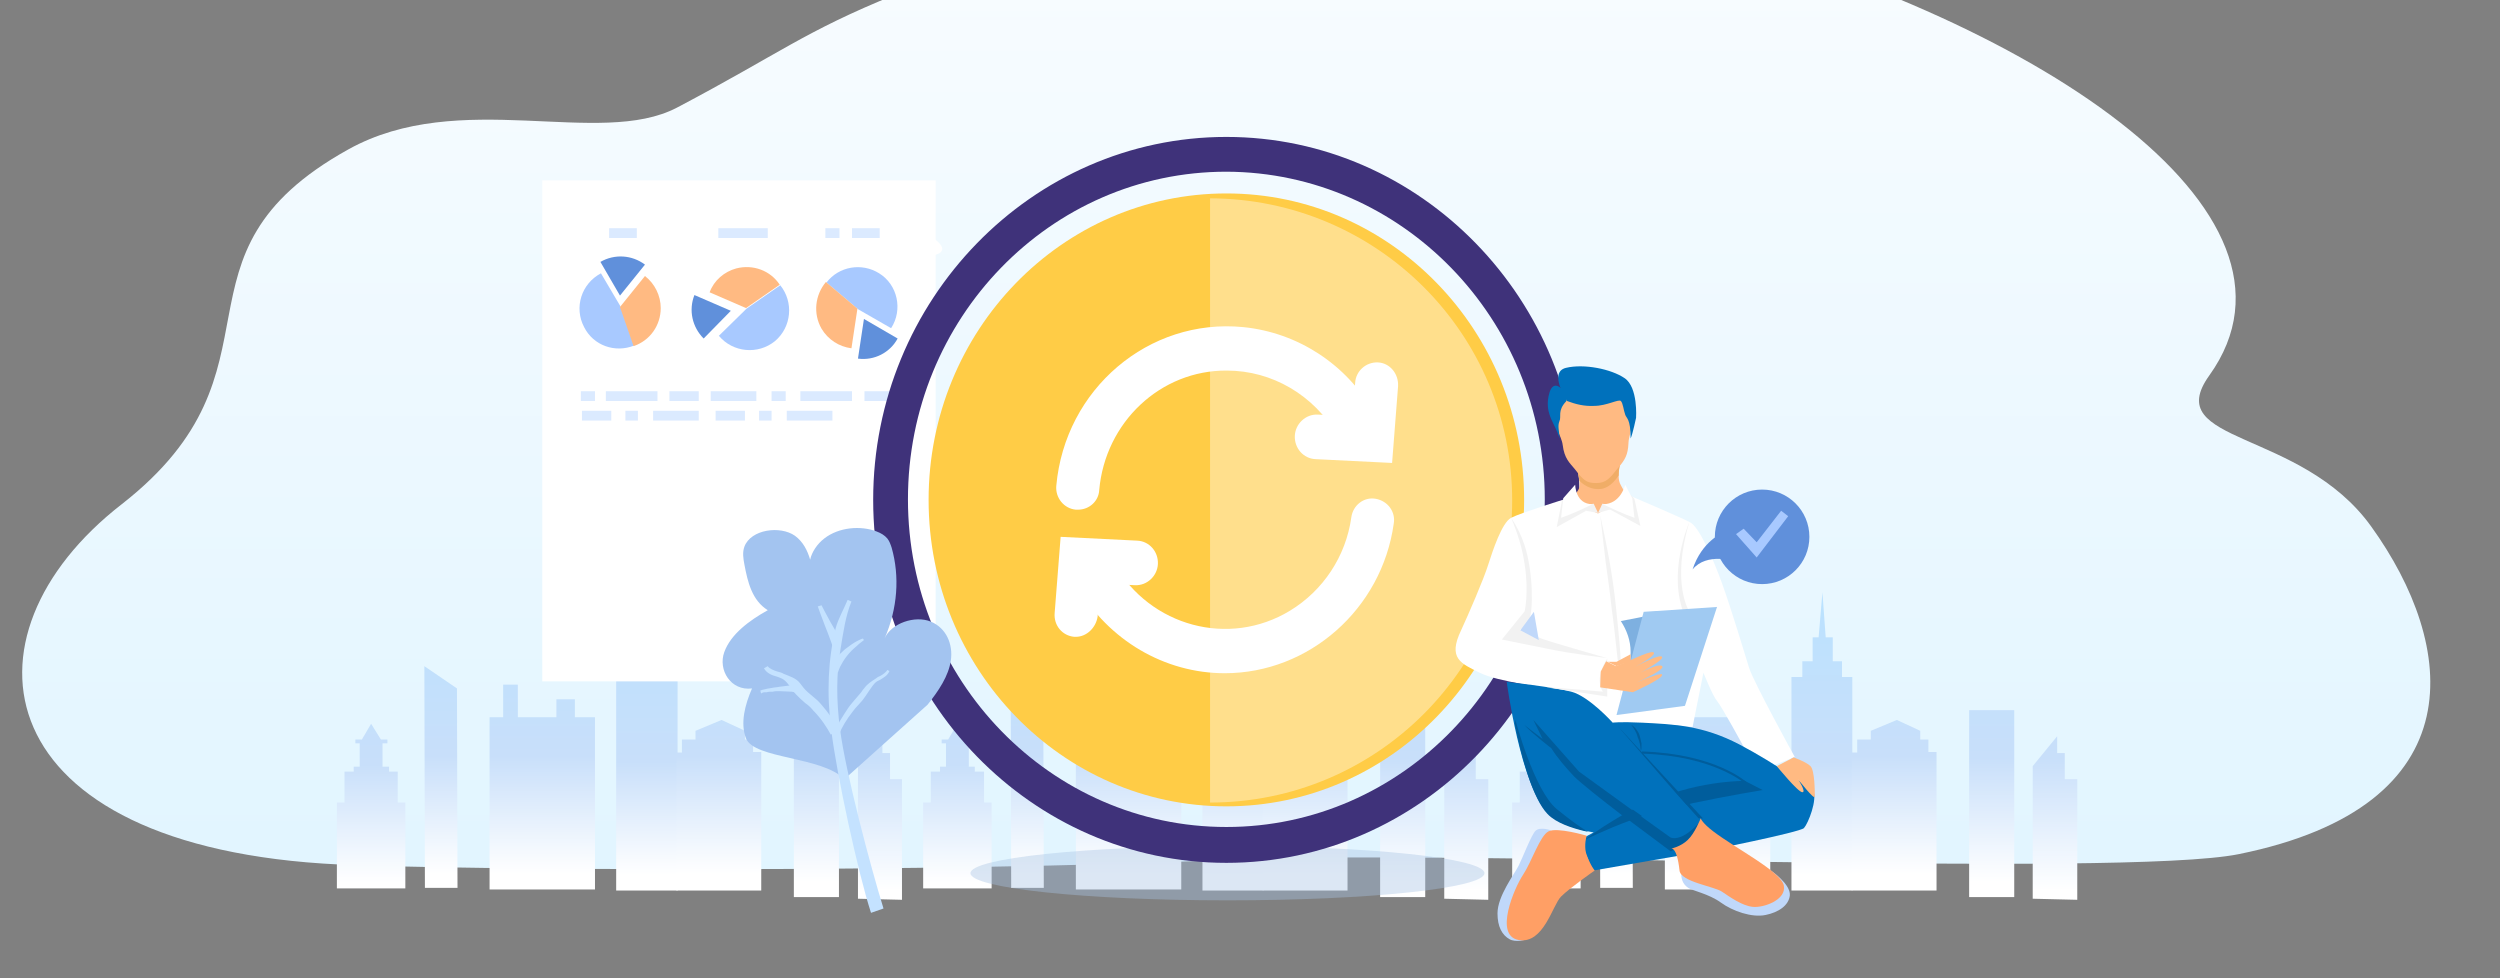 <?xml version="1.0" encoding="utf-8"?>
<!-- Generator: Adobe Illustrator 24.1.2, SVG Export Plug-In . SVG Version: 6.00 Build 0)  -->
<svg version="1.1" id="Layer_1" xmlns="http://www.w3.org/2000/svg" xmlns:xlink="http://www.w3.org/1999/xlink" x="0px" y="0px"
	 viewBox="0 0 460.1 180" style="enable-background:new 0 0 460.1 180;" xml:space="preserve">
<rect x="0" y="0" width="460.1" height="180" fill="#808080" stroke="none"/>
<style type="text/css">
	.st0{fill:url(#SVGID_1_);}
	.st1{fill:url(#SVGID_2_);}
	.st2{fill:url(#SVGID_3_);}
	.st3{fill:url(#SVGID_4_);}
	.st4{fill:url(#SVGID_5_);}
	.st5{fill:url(#SVGID_6_);}
	.st6{fill:url(#SVGID_7_);}
	.st7{fill:url(#SVGID_8_);}
	.st8{fill:url(#SVGID_9_);}
	.st9{fill:url(#SVGID_10_);}
	.st10{fill:url(#SVGID_11_);}
	.st11{fill:url(#SVGID_12_);}
	.st12{fill:url(#SVGID_13_);}
	.st13{fill:url(#SVGID_14_);}
	.st14{fill:url(#SVGID_15_);}
	.st15{fill:url(#SVGID_16_);}
	.st16{fill:url(#SVGID_17_);}
	.st17{fill:url(#SVGID_18_);}
	.st18{fill:url(#SVGID_19_);}
	.st19{fill:url(#SVGID_20_);}
	.st20{fill:url(#SVGID_21_);}
	.st21{fill:url(#SVGID_22_);}
	.st22{fill:#FFFFFF;}
	.st23{opacity:0.4;fill:#A8C4E5;enable-background:new    ;}
	.st24{fill:#DBEAFF;}
	.st25{fill:#6090DB;}
	.st26{fill:#A8C9FF;}
	.st27{fill:#FFBA82;}
	.st28{fill:#FFCC46;}
	.st29{fill:#3F327A;}
	.st30{fill:#F2F2F2;}
	.st31{fill:#C0D8FA;}
	.st32{fill:#F0AD67;}
	.st33{fill:#0071BC;}
	.st34{fill:#005D9C;}
	.st35{fill:#7EB0E0;}
	.st36{fill:#A0CAF2;}
	.st37{fill:#FF9F65;}
	.st38{fill:#A3C4F0;}
	.st39{fill:#C4E2FF;}
	.st40{opacity:0.38;fill:#FFFFFF;}
</style>
<g>
	
		<linearGradient id="SVGID_1_" gradientUnits="userSpaceOnUse" x1="225.663" y1="1619.696" x2="225.663" y2="1791.055" gradientTransform="matrix(1 0 0 -1 0 1781.89)">
		<stop  offset="0" style="stop-color:#E1F5FF"/>
		<stop  offset="1" style="stop-color:#F8FCFF"/>
	</linearGradient>
	<path class="st0" d="M164.8-1C148,5.8,143.4,9.9,124.6,19.8c-14.3,7.5-40-3.7-60.5,7.7C29,47,54.4,67.8,22.4,92.8
		c-31.3,24.3-25.3,63.2,40,66.3c20.8,1,109.9,1.6,164.4-0.9c38.9-1.8,164,3.3,185.2-1c44-8.9,40.1-38.5,24.4-60.3
		c-13-18.1-38.9-15.1-29.8-27.8c21.8-30.4-33.2-66.3-97.4-82.6C263.2-25.2,212.7-20.4,164.8-1z"/>
	<g>
		
			<linearGradient id="SVGID_2_" gradientUnits="userSpaceOnUse" x1="99.785" y1="1676.118" x2="99.785" y2="1620.916" gradientTransform="matrix(1 0 0 -1 0 1781.89)">
			<stop  offset="0" style="stop-color:#BAE2FF"/>
			<stop  offset="0.604" style="stop-color:#C8DFFA"/>
			<stop  offset="0.998" style="stop-color:#FFFFFF"/>
		</linearGradient>
		<polygon class="st1" points="105.8,128.7 102.4,128.7 102.4,132 95.3,132 95.3,126 92.6,126 92.6,132 90.1,132 90.1,163.7 
			109.5,163.7 109.5,132 105.8,132 		"/>
		
			<linearGradient id="SVGID_3_" gradientUnits="userSpaceOnUse" x1="81.135" y1="1676.118" x2="81.135" y2="1620.916" gradientTransform="matrix(1 0 0 -1 0 1781.89)">
			<stop  offset="0" style="stop-color:#BAE2FF"/>
			<stop  offset="0.604" style="stop-color:#C8DFFA"/>
			<stop  offset="0.998" style="stop-color:#FFFFFF"/>
		</linearGradient>
		<polygon class="st2" points="78.1,122.6 78.2,163.4 84.2,163.4 84.1,126.7 		"/>
		
			<linearGradient id="SVGID_4_" gradientUnits="userSpaceOnUse" x1="119.035" y1="1673.614" x2="119.035" y2="1620.791" gradientTransform="matrix(1 0 0 -1 0 1781.89)">
			<stop  offset="0" style="stop-color:#BAE2FF"/>
			<stop  offset="0.604" style="stop-color:#C8DFFA"/>
			<stop  offset="0.998" style="stop-color:#FFFFFF"/>
		</linearGradient>
		<polygon class="st3" points="122.7,124.6 122.7,121.7 121,121.7 121,117.3 119.8,117.3 119.1,109 118.5,117.3 117.4,117.3 
			117.4,121.7 115.4,121.7 115.4,124.6 113.4,124.6 113.4,163.9 124.7,163.9 124.7,124.6 		"/>
		
			<linearGradient id="SVGID_5_" gradientUnits="userSpaceOnUse" x1="68.285" y1="1674.517" x2="68.285" y2="1619.315" gradientTransform="matrix(1 0 0 -1 0 1781.89)">
			<stop  offset="0" style="stop-color:#BAE2FF"/>
			<stop  offset="0.604" style="stop-color:#C8DFFA"/>
			<stop  offset="0.998" style="stop-color:#FFFFFF"/>
		</linearGradient>
		<polygon class="st4" points="73.2,142 71.6,142 71.6,141.1 70.4,141.1 70.4,136.8 71.3,136.8 71.3,136.1 70.1,136.1 68.3,133.2 
			66.6,136.1 65.4,136.1 65.4,136.8 66.2,136.8 66.2,141.1 65.1,141.1 65.1,142 63.4,142 63.4,147.7 62,147.7 62,163.5 74.6,163.5 
			74.6,147.7 73.2,147.7 		"/>
		
			<linearGradient id="SVGID_6_" gradientUnits="userSpaceOnUse" x1="161.935" y1="1679.704" x2="161.935" y2="1617.84" gradientTransform="matrix(1 0 0 -1 0 1781.89)">
			<stop  offset="0" style="stop-color:#BAE2FF"/>
			<stop  offset="0.604" style="stop-color:#C8DFFA"/>
			<stop  offset="0.998" style="stop-color:#FFFFFF"/>
		</linearGradient>
		<polygon class="st5" points="163.8,143.4 163.8,138.6 162.4,138.6 162.4,135.5 157.9,141 157.9,141 157.9,165.4 166,165.6 
			166,143.4 		"/>
		
			<linearGradient id="SVGID_7_" gradientUnits="userSpaceOnUse" x1="132.285" y1="1676.118" x2="132.285" y2="1620.916" gradientTransform="matrix(1 0 0 -1 0 1781.89)">
			<stop  offset="0" style="stop-color:#BAE2FF"/>
			<stop  offset="0.604" style="stop-color:#C8DFFA"/>
			<stop  offset="0.998" style="stop-color:#FFFFFF"/>
		</linearGradient>
		<polygon class="st6" points="138.6,138.4 138.6,136.1 137.1,136.1 137.1,134.5 132.8,132.5 128,134.5 128,136.1 125.5,136.1 
			125.5,138.5 124.5,138.5 124.5,163.9 140.1,163.9 140.1,138.4 		"/>
		
			<linearGradient id="SVGID_8_" gradientUnits="userSpaceOnUse" x1="150.235" y1="1677.379" x2="150.235" y2="1619.383" gradientTransform="matrix(1 0 0 -1 0 1781.89)">
			<stop  offset="0" style="stop-color:#BAE2FF"/>
			<stop  offset="0.604" style="stop-color:#C8DFFA"/>
			<stop  offset="0.998" style="stop-color:#FFFFFF"/>
		</linearGradient>
		<rect x="146.1" y="130.7" class="st7" width="8.3" height="34.4"/>
	</g>
	<g>
		
			<linearGradient id="SVGID_9_" gradientUnits="userSpaceOnUse" x1="207.685" y1="1676.118" x2="207.685" y2="1620.916" gradientTransform="matrix(1 0 0 -1 0 1781.89)">
			<stop  offset="0" style="stop-color:#BAE2FF"/>
			<stop  offset="0.604" style="stop-color:#C8DFFA"/>
			<stop  offset="0.998" style="stop-color:#FFFFFF"/>
		</linearGradient>
		<polygon class="st8" points="213.7,128.7 210.3,128.7 210.3,132 203.1,132 203.1,126 200.4,126 200.4,132 198,132 198,163.7 
			217.4,163.7 217.4,132 213.7,132 		"/>
		
			<linearGradient id="SVGID_10_" gradientUnits="userSpaceOnUse" x1="189.035" y1="1676.118" x2="189.035" y2="1620.916" gradientTransform="matrix(1 0 0 -1 0 1781.89)">
			<stop  offset="0" style="stop-color:#BAE2FF"/>
			<stop  offset="0.604" style="stop-color:#C8DFFA"/>
			<stop  offset="0.998" style="stop-color:#FFFFFF"/>
		</linearGradient>
		<polygon class="st9" points="186,122.6 186.1,163.4 192.1,163.4 192,126.7 		"/>
		
			<linearGradient id="SVGID_11_" gradientUnits="userSpaceOnUse" x1="226.885" y1="1673.614" x2="226.885" y2="1620.791" gradientTransform="matrix(1 0 0 -1 0 1781.89)">
			<stop  offset="0" style="stop-color:#BAE2FF"/>
			<stop  offset="0.604" style="stop-color:#C8DFFA"/>
			<stop  offset="0.998" style="stop-color:#FFFFFF"/>
		</linearGradient>
		<polygon class="st10" points="230.6,124.6 230.6,121.7 228.9,121.7 228.9,117.3 227.7,117.3 227,109 226.3,117.3 225.2,117.3 
			225.2,121.7 223.3,121.7 223.3,124.6 221.3,124.6 221.3,163.9 232.5,163.9 232.5,124.6 		"/>
		
			<linearGradient id="SVGID_12_" gradientUnits="userSpaceOnUse" x1="176.185" y1="1674.517" x2="176.185" y2="1619.315" gradientTransform="matrix(1 0 0 -1 0 1781.89)">
			<stop  offset="0" style="stop-color:#BAE2FF"/>
			<stop  offset="0.604" style="stop-color:#C8DFFA"/>
			<stop  offset="0.998" style="stop-color:#FFFFFF"/>
		</linearGradient>
		<polygon class="st11" points="181.1,142 179.4,142 179.4,141.1 178.3,141.1 178.3,136.8 179.2,136.8 179.2,136.1 177.9,136.1 
			176.2,133.2 174.5,136.1 173.3,136.1 173.3,136.8 174.1,136.8 174.1,141.1 173,141.1 173,142 171.3,142 171.3,147.7 169.9,147.7 
			169.9,163.5 182.5,163.5 182.5,147.7 181.1,147.7 		"/>
		
			<linearGradient id="SVGID_13_" gradientUnits="userSpaceOnUse" x1="269.835" y1="1679.704" x2="269.835" y2="1617.84" gradientTransform="matrix(1 0 0 -1 0 1781.89)">
			<stop  offset="0" style="stop-color:#BAE2FF"/>
			<stop  offset="0.604" style="stop-color:#C8DFFA"/>
			<stop  offset="0.998" style="stop-color:#FFFFFF"/>
		</linearGradient>
		<polygon class="st12" points="271.6,143.4 271.6,138.6 270.2,138.6 270.2,135.5 265.8,141 265.8,141 265.8,165.4 273.9,165.6 
			273.9,143.4 		"/>
		
			<linearGradient id="SVGID_14_" gradientUnits="userSpaceOnUse" x1="240.185" y1="1676.118" x2="240.185" y2="1620.916" gradientTransform="matrix(1 0 0 -1 0 1781.89)">
			<stop  offset="0" style="stop-color:#BAE2FF"/>
			<stop  offset="0.604" style="stop-color:#C8DFFA"/>
			<stop  offset="0.998" style="stop-color:#FFFFFF"/>
		</linearGradient>
		<polygon class="st13" points="246.5,138.4 246.5,136.1 245,136.1 245,134.5 240.7,132.5 235.9,134.5 235.9,136.1 233.4,136.1 
			233.4,138.5 232.4,138.5 232.4,163.9 248,163.9 248,138.4 		"/>
		
			<linearGradient id="SVGID_15_" gradientUnits="userSpaceOnUse" x1="258.135" y1="1677.379" x2="258.135" y2="1619.383" gradientTransform="matrix(1 0 0 -1 0 1781.89)">
			<stop  offset="0" style="stop-color:#BAE2FF"/>
			<stop  offset="0.604" style="stop-color:#C8DFFA"/>
			<stop  offset="0.998" style="stop-color:#FFFFFF"/>
		</linearGradient>
		<rect x="254" y="130.7" class="st14" width="8.3" height="34.4"/>
	</g>
	<g>
		
			<linearGradient id="SVGID_16_" gradientUnits="userSpaceOnUse" x1="316.085" y1="1676.118" x2="316.085" y2="1620.916" gradientTransform="matrix(1 0 0 -1 0 1781.89)">
			<stop  offset="0" style="stop-color:#BAE2FF"/>
			<stop  offset="0.604" style="stop-color:#C8DFFA"/>
			<stop  offset="0.998" style="stop-color:#FFFFFF"/>
		</linearGradient>
		<polygon class="st15" points="322.1,128.7 318.7,128.7 318.7,132 311.5,132 311.5,126 308.8,126 308.8,132 306.4,132 306.4,163.7 
			325.8,163.7 325.8,132 322.1,132 		"/>
		
			<linearGradient id="SVGID_17_" gradientUnits="userSpaceOnUse" x1="297.435" y1="1676.118" x2="297.435" y2="1620.916" gradientTransform="matrix(1 0 0 -1 0 1781.89)">
			<stop  offset="0" style="stop-color:#BAE2FF"/>
			<stop  offset="0.604" style="stop-color:#C8DFFA"/>
			<stop  offset="0.998" style="stop-color:#FFFFFF"/>
		</linearGradient>
		<polygon class="st16" points="294.4,122.6 294.5,163.4 300.5,163.4 300.4,126.7 		"/>
		
			<linearGradient id="SVGID_18_" gradientUnits="userSpaceOnUse" x1="335.285" y1="1673.614" x2="335.285" y2="1620.791" gradientTransform="matrix(1 0 0 -1 0 1781.89)">
			<stop  offset="0" style="stop-color:#BAE2FF"/>
			<stop  offset="0.604" style="stop-color:#C8DFFA"/>
			<stop  offset="0.998" style="stop-color:#FFFFFF"/>
		</linearGradient>
		<polygon class="st17" points="339,124.6 339,121.7 337.3,121.7 337.3,117.3 336,117.3 335.4,109 334.7,117.3 333.6,117.3 
			333.6,121.7 331.7,121.7 331.7,124.6 329.7,124.6 329.7,163.9 340.9,163.9 340.9,124.6 		"/>
		
			<linearGradient id="SVGID_19_" gradientUnits="userSpaceOnUse" x1="284.585" y1="1674.517" x2="284.585" y2="1619.315" gradientTransform="matrix(1 0 0 -1 0 1781.89)">
			<stop  offset="0" style="stop-color:#BAE2FF"/>
			<stop  offset="0.604" style="stop-color:#C8DFFA"/>
			<stop  offset="0.998" style="stop-color:#FFFFFF"/>
		</linearGradient>
		<polygon class="st18" points="289.5,142 287.8,142 287.8,141.1 286.7,141.1 286.7,136.8 287.5,136.8 287.5,136.1 286.3,136.1 
			284.6,133.2 282.9,136.1 281.6,136.1 281.6,136.8 282.5,136.8 282.5,141.1 281.4,141.1 281.4,142 279.7,142 279.7,147.7 
			278.3,147.7 278.3,163.5 290.9,163.5 290.9,147.7 289.5,147.7 		"/>
		
			<linearGradient id="SVGID_20_" gradientUnits="userSpaceOnUse" x1="378.185" y1="1679.704" x2="378.185" y2="1617.84" gradientTransform="matrix(1 0 0 -1 0 1781.89)">
			<stop  offset="0" style="stop-color:#BAE2FF"/>
			<stop  offset="0.604" style="stop-color:#C8DFFA"/>
			<stop  offset="0.998" style="stop-color:#FFFFFF"/>
		</linearGradient>
		<polygon class="st19" points="380,143.4 380,138.6 378.6,138.6 378.6,135.5 374.1,141 374.1,141 374.1,165.4 382.3,165.6 
			382.3,143.4 		"/>
		
			<linearGradient id="SVGID_21_" gradientUnits="userSpaceOnUse" x1="348.585" y1="1676.118" x2="348.585" y2="1620.916" gradientTransform="matrix(1 0 0 -1 0 1781.89)">
			<stop  offset="0" style="stop-color:#BAE2FF"/>
			<stop  offset="0.604" style="stop-color:#C8DFFA"/>
			<stop  offset="0.998" style="stop-color:#FFFFFF"/>
		</linearGradient>
		<polygon class="st20" points="354.9,138.4 354.9,136.1 353.4,136.1 353.4,134.5 349.1,132.5 344.3,134.5 344.3,136.1 341.8,136.1 
			341.8,138.5 340.8,138.5 340.8,163.9 356.4,163.9 356.4,138.4 		"/>
		
			<linearGradient id="SVGID_22_" gradientUnits="userSpaceOnUse" x1="366.535" y1="1677.379" x2="366.535" y2="1619.383" gradientTransform="matrix(1 0 0 -1 0 1781.89)">
			<stop  offset="0" style="stop-color:#BAE2FF"/>
			<stop  offset="0.604" style="stop-color:#C8DFFA"/>
			<stop  offset="0.998" style="stop-color:#FFFFFF"/>
		</linearGradient>
		<rect x="362.4" y="130.7" class="st21" width="8.3" height="34.4"/>
	</g>
	<path class="st22" d="M302.1-6.2c-3.5-1.2-7.3-1.4-10.9-0.6l-1.3,1.3c-4.5-1.6-27,3.8-27,4.7c0,1.2,34.5,0.2,42.6-0.8
		C308.9-2.7,304.3-5.4,302.1-6.2z"/>
	<path class="st22" d="M168.8,42.3c-3.5-1.2-7.3-1.4-10.9-0.6l-1.3,1.3c-4.5-1.6-27,3.8-27,4.7c0,1.2,34.5,0.2,42.6-0.8
		C175.6,45.8,171,43.1,168.8,42.3z"/>
</g>
<ellipse class="st23" cx="225.9" cy="160.7" rx="47.3" ry="5"/>
<g>
	<rect x="99.8" y="33.2" class="st22" width="72.4" height="92.2"/>
	<rect x="132.2" y="42" class="st24" width="9.1" height="1.8"/>
	<rect x="156.8" y="42" class="st24" width="5.1" height="1.8"/>
	<rect x="112.1" y="42" class="st24" width="5.1" height="1.8"/>
	<rect x="151.9" y="42" class="st24" width="2.6" height="1.8"/>
	<rect x="111.5" y="72" class="st24" width="9.5" height="1.8"/>
	<rect x="147.3" y="72" class="st24" width="9.5" height="1.8"/>
	<rect x="107.1" y="75.6" class="st24" width="5.4" height="1.8"/>
	<rect x="131.7" y="75.6" class="st24" width="5.4" height="1.8"/>
	<rect x="123.2" y="72" class="st24" width="5.4" height="1.8"/>
	<rect x="159.1" y="72" class="st24" width="5.4" height="1.8"/>
	<rect x="120.2" y="75.6" class="st24" width="8.4" height="1.8"/>
	<rect x="144.8" y="75.6" class="st24" width="8.4" height="1.8"/>
	<rect x="130.8" y="72" class="st24" width="8.4" height="1.8"/>
	<rect x="115.1" y="75.6" class="st24" width="2.3" height="1.8"/>
	<rect x="139.7" y="75.6" class="st24" width="2.3" height="1.8"/>
	<rect x="106.9" y="72" class="st24" width="2.6" height="1.8"/>
	<rect x="142" y="72" class="st24" width="2.6" height="1.8"/>
	<path class="st25" d="M118.7,48.7c-2.4-1.8-5.6-2-8.2-0.5l3.6,6.2L118.7,48.7z"/>
	<path class="st26" d="M110.6,50.3c-3.6,1.9-5,6.3-3.1,9.9c1.7,3.4,5.7,4.8,9.2,3.4l-2.5-7.2L110.6,50.3z"/>
	<path class="st27" d="M121.6,56.7c0-2.3-1.1-4.5-2.9-5.9l-4.6,5.7l2.5,7.2C119.6,62.7,121.6,59.9,121.6,56.7z"/>
	<path class="st25" d="M127.8,54.3c-1.1,2.8-0.4,5.9,1.7,8l5-5.1L127.8,54.3z"/>
	<path class="st26" d="M132.3,61.8c2.6,3.1,7.2,3.5,10.3,1c3.1-2.6,3.5-7.2,1-10.3l-6.2,4.3L132.3,61.8z"/>
	<path class="st27" d="M135.5,49.4c-2.2,0.6-4.1,2.2-4.9,4.4l6.7,2.9l6.2-4.3C141.8,49.8,138.6,48.6,135.5,49.4z"/>
	<path class="st25" d="M157.9,66c3,0.4,5.9-1.1,7.3-3.7l-6.2-3.6L157.9,66z"/>
	<path class="st26" d="M164,60.4c2.2-3.4,1.2-8-2.2-10.1c-3.2-2-7.4-1.3-9.7,1.7l5.8,4.9L164,60.4z"/>
	<path class="st27" d="M151.2,60.5c1.2,2,3.2,3.3,5.5,3.6l1.1-7.3l-5.8-4.9C150,54.3,149.6,57.7,151.2,60.5z"/>
</g>
<g>
	<ellipse class="st28" cx="225.7" cy="92" rx="54.8" ry="56.4"/>
	<path class="st22" d="M198.4,93.8c-0.1,0-0.2,0-0.4,0c-2.2-0.2-3.8-2.2-3.6-4.4c1.6-17.8,17-30.9,34.4-29.2c10,1,19,6.8,24.1,15.8
		c1.2,1.9,0.6,4.4-1.3,5.6c-1.9,1.2-4.3,0.6-5.4-1.3c0,0-0.1-0.1-0.1-0.2c-4.3-7.4-12-11.9-20.3-11.9c-12.2-0.1-22.4,9.5-23.5,22
		C202.2,92.2,200.5,93.8,198.4,93.8z"/>
	<path class="st22" d="M256.2,85.2l-14.1-0.7c-2.2-0.1-3.9-2-3.8-4.3c0.1-2.2,2-4,4.2-3.9l0,0l6.4,0.3l0.5-6.1
		c0.1-2.2,2-3.9,4.2-3.8c2.2,0.1,3.8,2.1,3.7,4.3c0,0,0,0.1,0,0.1L256.2,85.2z"/>
	<path class="st22" d="M225.4,123.9c-11.1,0-21.4-6.1-27.1-15.9c-1.1-1.9-0.5-4.4,1.4-5.6c1.9-1.1,4.3-0.5,5.4,1.4
		c6.6,11.5,21.1,15.4,32.3,8.6c6.1-3.7,10.3-10,11.3-17.2c0.3-2.2,2.3-3.8,4.5-3.4s3.7,2.4,3.3,4.6
		C254.3,112.1,240.9,123.9,225.4,123.9z"/>
	<path class="st22" d="M198,117.2c-0.1,0-0.2,0-0.3,0c-2.2-0.2-3.8-2.1-3.6-4.4l1.1-14l14.1,0.7c2.2,0.1,3.9,2,3.8,4.3
		c-0.1,2.2-2,4-4.2,3.9l-6.4-0.3l-0.5,6.1C201.7,115.5,200,117.2,198,117.2z"/>
	<path class="st29" d="M225.7,158.8c-35.8,0-65-30-65-66.8s29.2-66.8,65-66.8s65,30,65,66.8S261.5,158.8,225.7,158.8z M225.7,31.6
		c-32.4,0-58.6,27-58.6,60.3s26.3,60.3,58.6,60.3s58.6-27,58.6-60.3c0,0,0,0,0,0C284.3,58.7,258,31.7,225.7,31.6z"/>
</g>
<g>
	<path class="st22" d="M288.2,91.8c0,0-8.4,2.6-10.1,3.5c-1.7,0.9-3.4,6.1-4.2,8.6c-0.8,2.6-3.7,9.3-5,12.1c-2.5,5.2,0,6.1,3.4,7.8
		s11.9,2.6,15.1,3.5c3.4,0.9,6.7,6.1,6.7,6.1h13.5l3.9,0.4l2-10c0,0,1.7,4.3,2.5,5.2c0.8,0.9,5,8.6,5,8.6l5.3,3.3l4-1.6
		c0,0-7.6-13.8-8.4-16.4c-0.8-2.6-3.4-11.2-5-15.6s-4.2-10.4-5.9-11.2c-1.7-0.9-11.8-5.2-11.8-5.2L288.2,91.8z"/>
	<path class="st30" d="M278.1,95.3c1.2,2.8,2.1,5.7,2.5,8.6c0.8,5.1,0,8.6,0,8.6l-4.2,5.2l8.4,1.7c4.2,0.9,10.9,1.7,10.9,1.7
		s-9.2-2.6-11.8-3.5c-1.4-0.5-2.8-1.1-4.2-1.7c0,0,0.9-0.2,1.7-1.7c0.8-1.7,0.8-8.8-0.8-13.8C280,98.6,279.2,96.9,278.1,95.3z"/>
	<polygon class="st31" points="282.3,112.6 283.2,117.8 279.8,116 	"/>
	<path class="st30" d="M310.9,96.1c0,0-4.2,9.5-0.8,17.3l0.8-0.9C310.9,112.6,307.5,107.4,310.9,96.1z"/>
	<path class="st27" d="M300,91l-5.9,3.5l-5.9-2.6c0,0,2.5-0.9,2.5-2.6c0-0.2,0-0.5,0-0.7c-0.2-1.2-0.4-2.4-0.8-3.6c0,0,0,0,0,0h8.4
		c-0.3,0.9-0.4,1.8-0.4,2.6c0,0.6,0.1,1.2,0.4,1.7C299.1,91,300,91,300,91z"/>
	<path class="st30" d="M294.5,94.8c0.6,2.8,1.2,5.6,1.7,8.4c0.5,2.8,0.9,5.7,1.2,8.5c0.3,2.9,0.6,5.7,0.8,8.6
		c0.2,2.9,0.2,5.7,0.1,8.6c0-0.7-0.1-1.4-0.1-2.1c0-0.7-0.1-1.4-0.2-2.1c-0.1-1.4-0.2-2.9-0.4-4.3c-0.3-2.8-0.6-5.7-1-8.5
		c-0.3-2.8-0.7-5.7-1.1-8.5L294.5,94.8z"/>
	<path class="st32" d="M297.9,87.5c-1.3,2-2.7,2.5-3.5,2.5c-1.4,0.1-2.7-0.5-3.7-1.5c-0.2-1.2-0.4-2.4-0.8-3.6c0,0,0,0,0,0h8.4
		C298,85.8,297.9,86.7,297.9,87.5z"/>
	<polygon class="st30" points="287.5,92 286.5,97 291.9,94 	"/>
	<path class="st27" d="M293.8,88.9c1.8,0,2.5-0.9,4-2.8c1.3-1.5,1.8-2.4,1.9-4.5c0-1.2,0.9-3.4,0.8-4.7c-0.4-4.4-2.7-7.4-7.5-7.4
		c-3.1,0-6.4,2.8-7,6.6c-0.3,1.9,1.4,4.1,1.6,5.8c0.3,2.5,1.3,3.3,2.2,4.4C291.5,88.5,292,88.9,293.8,88.9z"/>
	<polygon class="st30" points="300.8,91.8 301.9,96.8 295.8,93.5 300,91 	"/>
	<polygon class="st30" points="294.1,94.4 293.3,92.7 289,93.5 289,93.5 	"/>
	<path class="st22" d="M289.9,89.2c0,0,0,3.6,3.2,3.6c-1.9,0.9-3.8,1.8-5.8,2.5l0.4-3.6L289.9,89.2z"/>
	<polygon class="st30" points="294.1,94.4 294.9,92.7 299.1,93.5 300,92.7 	"/>
	<path class="st22" d="M299.1,89.2c0,0-0.8,3.6-4.1,3.6c1.9,0.9,3.8,1.8,5.8,2.5l-0.4-3.6L299.1,89.2z"/>
	<path class="st33" d="M277.3,125.5c0,0,2.5,19,7.6,24.2c2.5,2.6,8.4,3.5,8.4,3.5l-1.7,0.9l-0.3,2.1l2,4l20.2-3.5
		c0,0,17.7-3.5,18.5-4.3c0.8-0.9,2.5-5.2,1.7-6.9c0,0-6.9-5-13.6-8.5s-12-3.7-17.9-4c-4.2-0.2-5.4,0-5.4,0s-4.3-4.8-7.6-5.7
		C285.7,126.4,277.3,125.5,277.3,125.5z"/>
	<path class="st34" d="M313.4,150.6L313.4,150.6c-1,0.7-0.9,2.1-2,3.2c-1.5,1.6-3.9,2.9-3.9,2.9s-3.5-2.6-7.5-5.6
		c-0.4-0.3-0.9-0.7-1.4-1c-3.8-2.9-7.7-6-8.9-7.2c-1.5-1.6-3-3.3-4.2-5.2c0,0-3.4-2.6-5-4.3l3.4,2.6l-1.7-3.5l8.4,9.5l9.8,7.1
		l1.7,1.2l5.3,3.8c0,0,0.8,0.5,2.4-0.3C311.6,152.9,313.4,150.6,313.4,150.6z"/>
	<path class="st34" d="M286.5,148.9c-4.2-3.5-7.6-16.4-7.6-16.4l-0.1,0.7c1.2,6.2,3.3,13.8,6,16.6c1.6,1.7,4.6,2.6,6.6,3.1l0.9,0.2
		l0,0C292.3,153.1,290.7,152.3,286.5,148.9z"/>
	<path class="st34" d="M300.5,149l1.7,1.2c-0.7,0.2-1.4,0.5-2.2,0.8c-4.6,1.7-8.4,3.6-8.4,3.6c2.2-1.7,4.6-3.2,7-4.6
		C299.3,149.7,299.9,149.4,300.5,149z"/>
	<path class="st34" d="M324.4,145.4c0,0-6.7,1.1-12.8,2.4c-0.4,0.1-0.8,0.2-1.2,0.3l-2-2.3c0.3-0.1,0.7-0.2,1-0.3
		c3.8-1.1,7.8-1.7,11.7-1.8L324.4,145.4z"/>
	<polygon class="st34" points="313.4,150.6 312.6,150.6 308.3,145.8 297.7,133.6 	"/>
	<path class="st35" d="M298.3,114.3c1.1,1.7,1.8,3.6,1.8,5.7c0,0.7,0,1.4-0.2,2.1c-0.8,4.3,4.2-6.9,4.2-6.9l-1.7-1.7L298.3,114.3z"
		/>
	<polygon class="st36" points="302.5,112.6 297.5,131.6 310.1,129.9 316,111.7 	"/>
	<path class="st34" d="M300.2,133.4c0.4,0.2,0.7,0.5,1,0.9c0.3,0.4,0.5,0.8,0.6,1.2c0.1,0.4,0.2,0.9,0.3,1.3c0,0.2,0,0.4,0,0.7
		c0,0.2,0,0.4-0.1,0.7c-0.1-0.4-0.1-0.9-0.2-1.3c-0.1-0.4-0.2-0.8-0.4-1.2C301.2,134.8,300.7,134,300.2,133.4z"/>
	<path class="st34" d="M321.3,144.3c-0.1,0-5.7-5.2-19.1-5.6v-0.4c13.5,0.4,19.2,5.6,19.3,5.7L321.3,144.3z"/>
	<path class="st30" d="M295.8,121.2c0,0-2.5,3.5-0.8,6.1c-10.1-0.9-10.4-0.8-10.4-0.8l11.2,1.7L295.8,121.2z"/>
	<path class="st33" d="M288.4,73.8c0,0-3.5-5.3-0.2-6.1c3.3-0.8,8.3,0.2,10.8,1.9c2.5,1.7,2.1,7.3,2.1,7.3s-0.6,2.9-1,3.8
		c0-3.7-0.8-3.7-1-4.4c-0.3-0.8-0.4-2.1-0.8-2.5c-0.4-0.4-2.6,0.9-4.9,0.9C291.6,74.8,290,74.4,288.4,73.8z"/>
	<path class="st33" d="M288.2,73.9c-1.6,1.7-0.8,2.8-1.2,3.6c-0.4,1,0,1.8,0,3.2c-0.7-2.7-2.7-4.3-2-7.8
		C285.9,68.4,289,73.1,288.2,73.9z"/>
	<path class="st27" d="M295.6,121.7l1.8,0.9l2.7-1.1c0,0,4.3-2.1,4.3-1.3s-4.7,3.2-4.7,3.2s6.2-3.5,6.2-2.4c0,0.8-6.2,4-6.2,4
		s5.4-3.2,6.2-2.4s-7,4-7,4s7-3.2,7-2.4c0,0.8-5.4,3.2-5.4,3.2l-6-0.9l0.1-2.9L295.6,121.7z"/>
	<polygon class="st27" points="297.5,121.8 300.1,120.4 300.1,121.7 297.5,122.6 295.9,121.8 	"/>
	<path class="st27" d="M330.1,139.4c0,0,2.3,0.8,3.1,1.6c0.8,0.8,0.8,4.8,0.8,5.6c0,0.8-3.1-3.2-3.1-3.2s1.6,2.4,0.8,2.4
		c-0.8,0-4.7-4.8-4.7-4.8L330.1,139.4z"/>
	<path class="st31" d="M285.4,152.8c0,0-2-0.7-2.8,0.1c-0.8,0.8-2.3,4.8-3.1,6.4c-0.8,1.6-3.9,5.6-3.9,8.8c0,2.4,0.8,4,2.3,4.8
		c0.7,0.4,3.1,0.5,3.9-0.8C282.7,170.9,285.4,152.8,285.4,152.8z"/>
	<path class="st37" d="M292,153.8c0,0-5.4-1.6-7-0.8c-1.6,0.8-3.1,5.6-4.7,8c-1.6,2.4-5.4,11.2-0.8,12s6.2-6.4,7.8-8
		c1.6-1.6,6.2-4.8,6.2-4.8s-0.8-0.8-1.6-3.2C291.5,155.5,292,153.8,292,153.8z"/>
	<path class="st31" d="M325.9,160.2c0,0,3.7,2.5,3.5,4.6c-0.2,1.8-2,3.1-4.5,3.6c-2.5,0.5-6-0.7-8.2-2.3s-5.3-2.2-6-2.7
		c-2.3-1.5-0.8-4.8-0.8-4.8L325.9,160.2z"/>
	<path class="st37" d="M313,150.6c0,0,0.2,0.8,2.3,2.4c4.2,3.2,12.5,7.4,13,10s-3.7,4.1-5.7,3.9c-2-0.2-4.2-1.8-5.7-2.8
		c-1.5-1-7.6-1.8-7.8-3.9c-0.5-4.6-1.6-4-1.6-4s1.9-0.4,3.1-1.6C311.9,153.4,313,150.6,313,150.6z"/>
</g>
<g>
	<path class="st38" d="M133.3,120c1.2-3.3,4.6-5.8,8-7.7c-2.9-1.8-3.7-5.2-4.3-8.4c-0.2-1.1-0.4-2.2,0-3.3c1.2-3.2,6.6-3.9,9.3-2
		c1.5,1.1,2.3,2.7,2.8,4.4c0.3-1.4,1.3-2.9,2.6-3.9c2.7-2.1,6.7-2.4,9.6-1.3c0.8,0.3,1.5,0.7,2,1.3c0.4,0.5,0.6,1.1,0.8,1.7
		c1.5,5.3,1.1,11.2-1.3,16.7c1.2-2.8,5.6-4.3,8.5-3.1s4.1,4.2,3.7,7.1c-0.4,2.9-2.3,5.7-4.3,8.2l-15.3,13.7
		c-4.1-4.2-16.6-3.7-18.1-7.5c-1.1-2.8-0.2-6.2,1.1-9.2C134.5,127.2,132.1,123.3,133.3,120z"/>
	<path class="st39" d="M154.4,135.2l-0.9-0.5c0.6-1.3,1.6-2.9,2.6-4.4c0.4-0.6,0.8-1,1.2-1.5s0.8-0.9,1.2-1.4
		c0.2-0.3,0.4-0.6,0.6-0.8c0.6-0.8,1.3-1.2,2.2-1.8c0.2-0.2,0.5-0.3,0.7-0.4c0.4-0.2,1.1-0.7,1.3-1.1l0.4,0.2
		c-0.4,0.9-1.1,1.2-1.7,1.6c-0.2,0.1-0.4,0.2-0.6,0.3c-0.6,0.4-1,1.1-1.5,1.8c-0.2,0.3-0.4,0.6-0.6,0.9c-0.4,0.6-0.8,1.1-1.3,1.6
		c-0.4,0.4-0.8,0.9-1.1,1.3C155.8,132.4,154.9,133.9,154.4,135.2z"/>
	<path class="st39" d="M160.3,168l2.3-0.8c-2.3-7.4-7-25.1-8-33c-0.7-5.3-0.7-10.2,0.1-14.8c0.5-3,0.9-6,2-8.7l-0.7-0.3
		c-0.7,1.7-1.7,3.4-2.2,5.2c-1.4,5.7-1.7,12-0.8,18.9C154,142.6,157.9,160.6,160.3,168z"/>
	<path class="st39" d="M152.9,135.2l1.5-0.8c-0.7-1.5-1.9-3.2-3.3-4.8c-0.5-0.6-1.1-1.1-1.6-1.5c-0.6-0.5-1.1-0.9-1.6-1.5
		c-0.2-0.3-0.5-0.6-0.7-0.9c-0.7-0.9-1.8-1.2-3-1.7c-0.3-0.2-0.7-0.3-1.1-0.4c-0.7-0.2-1.6-0.6-1.8-1l-0.7,0.4
		c0.5,0.9,1.5,1.3,2.3,1.5c0.3,0.1,0.6,0.2,0.8,0.3c0.8,0.3,1.4,1.1,2,2c0.2,0.3,0.5,0.7,0.8,1c0.6,0.6,1.1,1.1,1.7,1.6
		c0.6,0.4,1.1,0.9,1.5,1.4C151.1,132.2,152.2,133.9,152.9,135.2z"/>
	<path class="st39" d="M150.5,111.6c0,0,0.6,1.7,1.3,3.5c0.7,1.7,1.5,4,1.5,4l1.4-1.4c0,0-0.9-1.6-1.8-3.1c-0.9-1.6-1.7-3.2-1.7-3.2
		L150.5,111.6z"/>
	<path class="st39" d="M158.8,117.5c0,0-0.1,0.1-0.3,0.1c-0.2,0.1-0.4,0.2-0.8,0.4c-0.6,0.3-1.4,0.9-2.2,1.5
		c-0.7,0.6-1.4,1.3-1.9,1.9c-0.4,0.6-0.7,1-0.7,1l1.3,1.4c0,0,0.3-1,0.7-1.6c0.3-0.6,0.8-1.3,1.4-2c0.6-0.7,1.3-1.2,1.8-1.7
		c0.5-0.4,0.9-0.7,0.9-0.7L158.8,117.5z"/>
	<path class="st39" d="M140.1,127.6c0.1,0,0.1,0,0.2-0.1c0.2-0.1,0.4-0.1,0.8-0.1c0.3-0.1,0.7-0.1,1.1-0.1c0.4-0.1,0.8-0.1,1.2-0.1
		c0.8,0,1.7,0.1,2.3,0.1c0.6,0.1,1.1,0.2,1.1,0.2l0.1-1.6c0,0-0.4,0.1-1.1,0.2c-0.7,0.1-1.6,0.2-2.4,0.3c-0.4,0.1-0.9,0.1-1.3,0.2
		c-0.4,0.1-0.8,0.1-1.1,0.2c-0.3,0.1-0.6,0.1-0.8,0.2c-0.1,0-0.2,0.1-0.2,0.1l-0.1-0.1C139.9,126.8,140,127.6,140.1,127.6z"/>
</g>
<g>
	<circle class="st25" cx="324.3" cy="98.8" r="8.7"/>
	<path class="st25" d="M317,98.1c0,0-3.8,1.5-5.5,6.7c2.6-3.2,7.8-1.5,7.8-1.5L317,98.1z"/>
	<path class="st26" d="M329.1,95l-5.8,7.6l-3.8-4.3l1.4-1l2.4,2.5l4.5-5.8L329.1,95z"/>
</g>
<path class="st40" d="M278.3,92.1c0,30.7-24.9,55.6-55.6,55.6V36.5C253.4,36.6,278.3,61.4,278.3,92.1z"/>
</svg>
